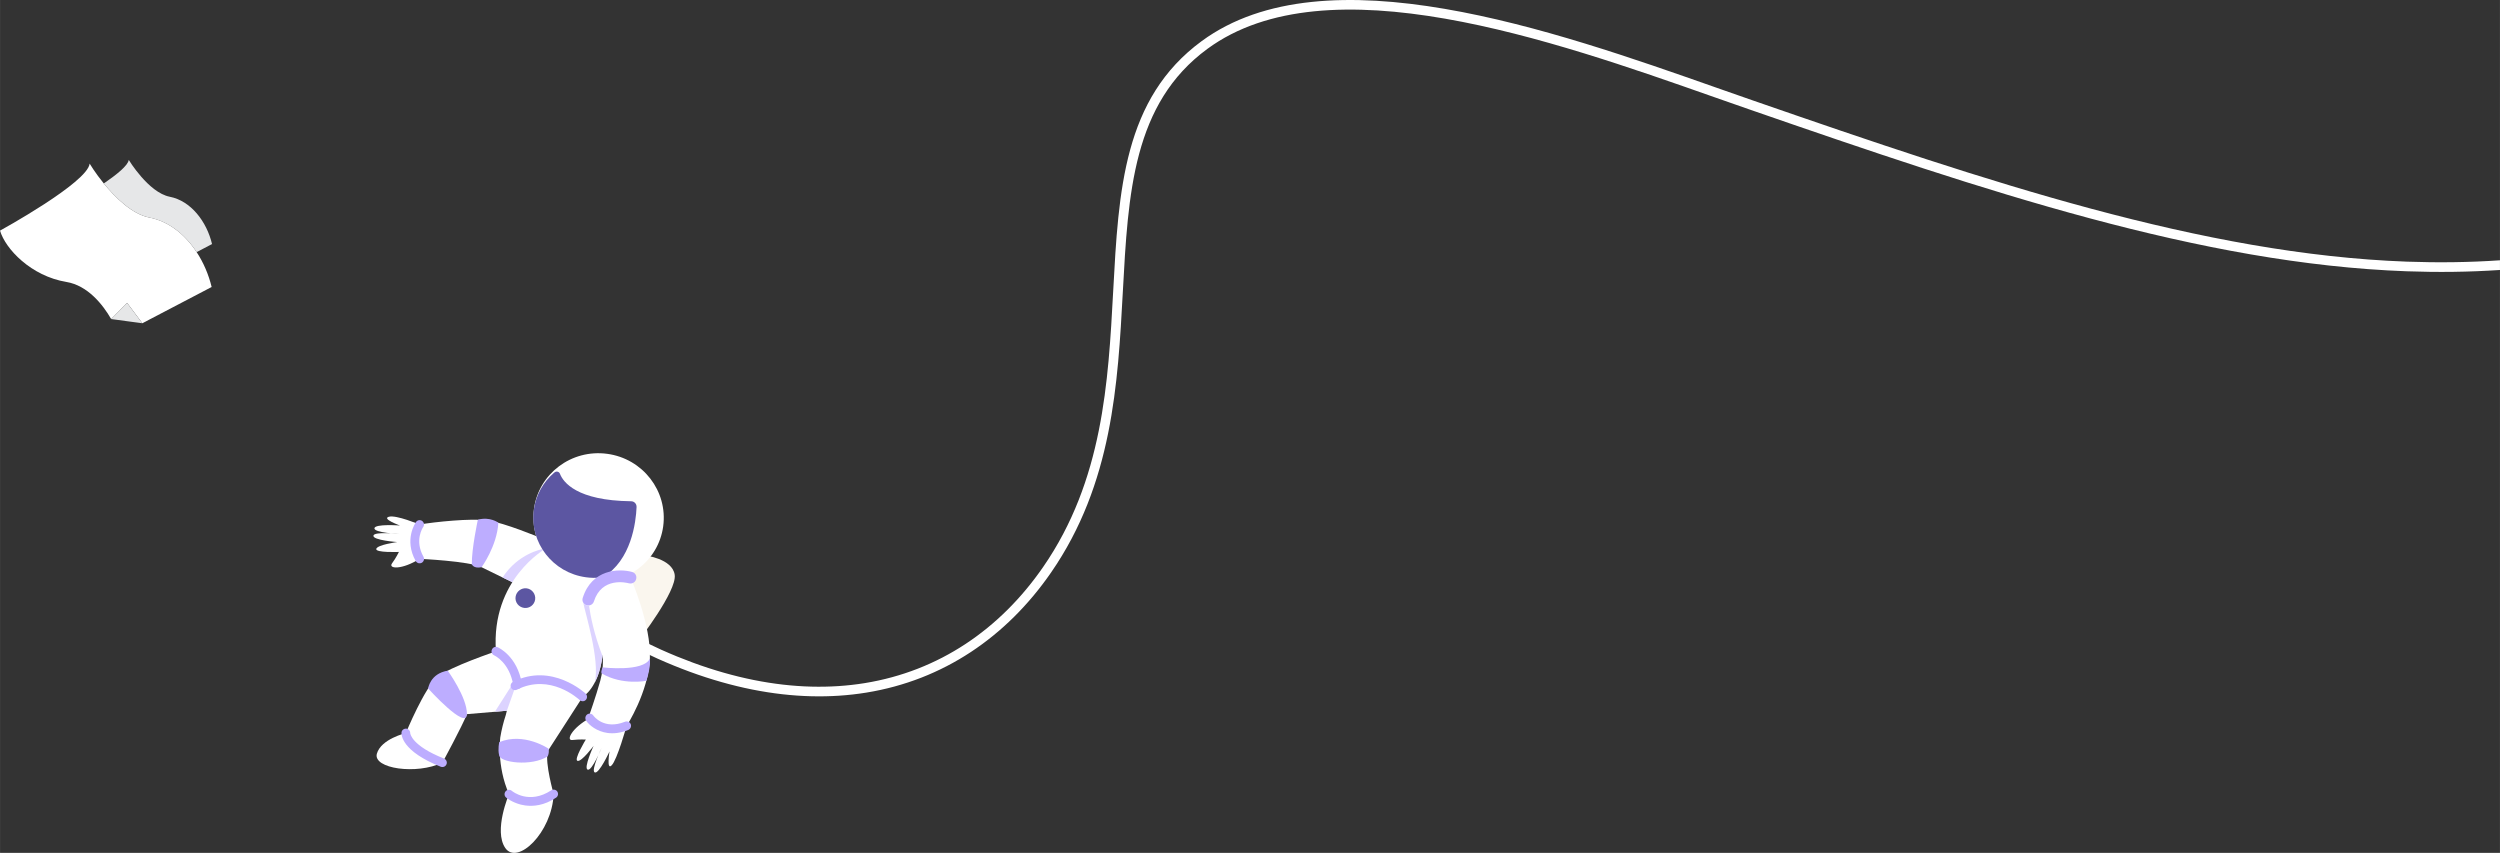 <?xml version="1.0" encoding="UTF-8"?>
<!DOCTYPE svg PUBLIC "-//W3C//DTD SVG 1.1//EN" "http://www.w3.org/Graphics/SVG/1.1/DTD/svg11.dtd">
<!-- Creator: CorelDRAW X7 -->
<svg xmlns="http://www.w3.org/2000/svg" xml:space="preserve" width="8.653in" height="2.952in" version="1.1" style="shape-rendering:geometricPrecision; text-rendering:geometricPrecision; image-rendering:optimizeQuality; fill-rule:evenodd; clip-rule:evenodd"
viewBox="0 0 86525 29519"
 xmlns:xlink="http://www.w3.org/1999/xlink">
 <rect x="0" y="0" width="86525" height="29519" fill="#333333" stroke="none"/>
 <defs>
  <style type="text/css">
   <![CDATA[
    .fil6 {fill:#E6E7E8}
    .fil5 {fill:#5C56A2}
    .fil3 {fill:#BDADFF}
    .fil7 {fill:#DCD3FF}
    .fil1 {fill:white}
    .fil2 {fill:#BDADFF;fill-rule:nonzero}
    .fil4 {fill:#DCD3FF;fill-rule:nonzero}
    .fil0 {fill:#FAF6EE;fill-rule:nonzero}
    .fil8 {fill:white;fill-rule:nonzero}
   ]]>
  </style>
 </defs>
 <g id="Layer_x0020_1">
  <g id="_1602794661520">
   <path class="fil0" d="M22310 19221c0,0 961,108 1041,674 80,566 -1253,2282 -1253,2282l-288 -2563 500 -393 0 0z"/>
   <path class="fil1" d="M18704 18614c0,0 -1260,-526 -1835,-603 -576,-78 -1821,53 -2349,143 0,0 -519,693 0,1188 0,0 1712,75 2147,290 431,218 1067,517 1067,517l1277 -1108 -306 -427 -1 0z"/>
   <path class="fil1" d="M14520 18154c0,0 -805,-339 -1061,-269 -262,73 384,303 384,303 0,0 -863,-64 -885,94 -21,157 862,202 862,202 0,0 -875,-100 -897,57 -21,158 825,220 825,220 0,0 -689,94 -726,236 -36,139 784,106 784,106 0,0 -97,204 -240,397 -139,194 352,225 954,-158l0 -1188z"/>
   <path class="fil2" d="M14499 19496c-42,-6 -86,-34 -111,-76 -416,-741 -7,-1328 9,-1352 49,-72 146,-85 213,-37 67,49 85,142 37,209 -16,20 -309,462 9,1030 42,75 12,166 -59,208 -33,18 -64,22 -98,18z"/>
   <path class="fil3" d="M16538 17988c0,0 -219,1011 -208,1542 0,0 52,159 337,102 0,0 532,-727 581,-1540 0,0 -291,-221 -710,-104l0 0z"/>
   <path class="fil4" d="M17774 20176l-380 -189c538,-834 1356,-972 1380,-986l44 92c-5,4 -519,273 -1044,1083z"/>
   <path class="fil1" d="M18884 18989c0,0 -1900,1059 -1720,3555 0,0 -1581,529 -2019,882 -442,348 -1100,1947 -1100,1947 0,0 -859,201 -1003,715 -138,514 1376,736 2271,306 0,0 681,-1257 847,-1677l1382 -118 -37 147c-81,245 -147,509 -192,781 0,0 -132,980 304,1958 0,0 -543,1263 -130,1865 417,607 1615,-524 1675,-1869 0,0 -305,-1052 -208,-1481l1212 -1880c0,0 547,-299 685,-1417l483 -2780 -2450 -934 0 0z"/>
   <path class="fil5" d="M18521 20749c-26,188 -199,316 -382,291 -188,-25 -321,-195 -296,-382 26,-187 200,-320 387,-295 183,25 316,199 291,386z"/>
   <path class="fil2" d="M18180 27878c-60,-8 -110,-19 -157,-30 -310,-81 -501,-237 -509,-246 -62,-52 -71,-149 -14,-215 52,-62 148,-71 214,-14 24,20 599,484 1365,-20 67,-43 164,-26 211,46 42,70 26,163 -46,210 -414,274 -787,306 -1064,269l0 0z"/>
   <path class="fil3" d="M18956 26178c-565,362 -1669,213 -1682,-40 -51,-207 4,-451 4,-451 850,-354 1701,221 1701,221 0,0 46,106 -23,270z"/>
   <path class="fil2" d="M15292 26547c-12,-1 -25,-7 -37,-9 -1363,-540 -1364,-1112 -1360,-1177 2,-82 76,-146 162,-143 78,6 142,76 140,158 2,17 49,436 1170,878 78,32 118,120 86,198 -26,66 -92,104 -161,95z"/>
   <path class="fil3" d="M15495 23213c0,0 670,919 665,1504 -10,584 -1343,-888 -1343,-888 0,0 66,-517 678,-616l0 0z"/>
   <path class="fil2" d="M17891 23844c-64,-9 -118,-59 -126,-126 -132,-789 -643,-1027 -663,-1035 -78,-36 -113,-128 -77,-201 32,-78 119,-114 197,-82 29,13 683,309 840,1267 15,85 -39,164 -123,175 -18,2 -31,4 -48,2l0 0z"/>
   <polygon class="fil4" points="17542,24599 17127,24634 17796,23584 17891,23614 "/>
   <path class="fil1" d="M22953 18215c-164,1218 -1299,2072 -2534,1905 -1236,-166 -2104,-1290 -1939,-2508 164,-1219 1298,-2072 2534,-1905 1235,166 2103,1290 1939,2508z"/>
   <path class="fil5" d="M20757 19992c-154,14 -314,10 -476,-12 -1150,-155 -1959,-1197 -1806,-2334 70,-520 330,-966 702,-1285l20 -14c63,-48 150,-23 180,46 115,301 586,933 2461,956 113,-2 200,92 193,204 -21,513 -178,1841 -1168,2428l-106 11 0 0z"/>
   <path class="fil1" d="M21687 25123c0,0 -327,1175 -518,1366 -186,192 -74,-482 -74,-482 0,0 -361,784 -510,729 -148,-59 236,-853 236,-853 0,0 -335,814 -483,755 -149,-55 206,-823 206,-823 0,0 -413,556 -556,520 -142,-37 286,-738 286,-738 0,0 -223,-13 -461,15 -239,33 -27,-415 596,-756l1278 267z"/>
   <path class="fil1" d="M21824 19993c0,0 -1104,-240 -1474,634 0,0 40,895 501,2076 0,0 65,325 -76,857 -146,531 -404,1260 -404,1260 0,0 395,444 1316,304 0,0 755,-1161 804,-2326 53,-1164 -667,-2805 -667,-2805l0 0z"/>
   <path class="fil2" d="M21030 25369c-375,-51 -637,-268 -745,-426 -47,-71 -30,-165 37,-216 67,-48 165,-30 212,37 14,24 374,506 1094,217 79,-33 169,5 202,84 28,81 -10,167 -88,200 -266,108 -508,131 -712,104l0 0z"/>
   <path class="fil3" d="M20859 23099c0,0 1408,168 1632,-301 0,0 45,249 -120,765 0,0 -821,167 -1541,-251 0,0 -57,-25 29,-213z"/>
   <path class="fil2" d="M20336 20955c-12,-2 -25,-3 -38,-5 -104,-36 -166,-148 -130,-256 312,-995 1253,-1024 1708,-898 110,28 172,141 140,249 -27,109 -140,172 -249,144 -92,-25 -941,-226 -1212,626 -30,96 -125,153 -219,140z"/>
   <g>
    <path class="fil6" d="M3591 6350c394,482 975,1064 1584,1181 672,134 1235,591 1630,1195l533 -279c-186,-780 -731,-1496 -1467,-1638 -735,-147 -1416,-1275 -1416,-1275 -21,192 -420,511 -864,816z"/>
    <path class="fil1" d="M5175 7531c-609,-117 -1190,-699 -1584,-1181 -302,-371 -489,-687 -489,-687 -72,659 -3102,2319 -3102,2319 187,637 1076,1573 2294,1776 743,122 1265,786 1553,1285l552 -559 526 704 2399 -1255c-103,-426 -281,-845 -519,-1207 -395,-604 -958,-1062 -1630,-1196l0 1z"/>
    <polygon class="fil6" points="4925,11188 4399,10484 3847,11043 4388,11116 "/>
   </g>
   <path class="fil2" d="M20146 24269c-35,-4 -63,-17 -86,-42 -43,-36 -1018,-939 -2168,-357 -75,38 -166,8 -204,-67 -38,-74 -8,-165 67,-203 1346,-686 2505,398 2517,409 57,59 61,155 1,217 -31,35 -81,50 -127,43l0 0z"/>
   <path class="fil7" d="M20385 20955c51,364 174,998 466,1748 -50,404 -153,701 -265,916 183,-794 -345,-2430 -399,-2759 25,41 64,74 111,90l38 5c17,2 33,2 49,0z"/>
   <path class="fil8" d="M86525 9009c-1065,73 -2137,86 -3219,47 -7053,-257 -14488,-2754 -22620,-5573 -377,-131 -812,-284 -1260,-441 -5656,-1991 -13547,-4767 -17835,-1620 -2705,1984 -2876,5158 -3064,8659 -169,3139 -353,6547 -2424,9543 -1495,2163 -3609,3602 -6174,4019 -2376,386 -5144,-104 -8171,-1707l-156 295c3095,1639 5934,2138 8380,1741 2660,-432 4850,-1922 6396,-4158 2125,-3074 2311,-6531 2483,-9715 184,-3419 350,-6518 2927,-8408 4147,-3043 11941,-300 17528,1666 421,148 828,291 1261,441 8157,2828 15616,5332 22716,5591 1086,40 2163,27 3232,-45l0 -335z"/>
  </g>
 </g>
</svg>
